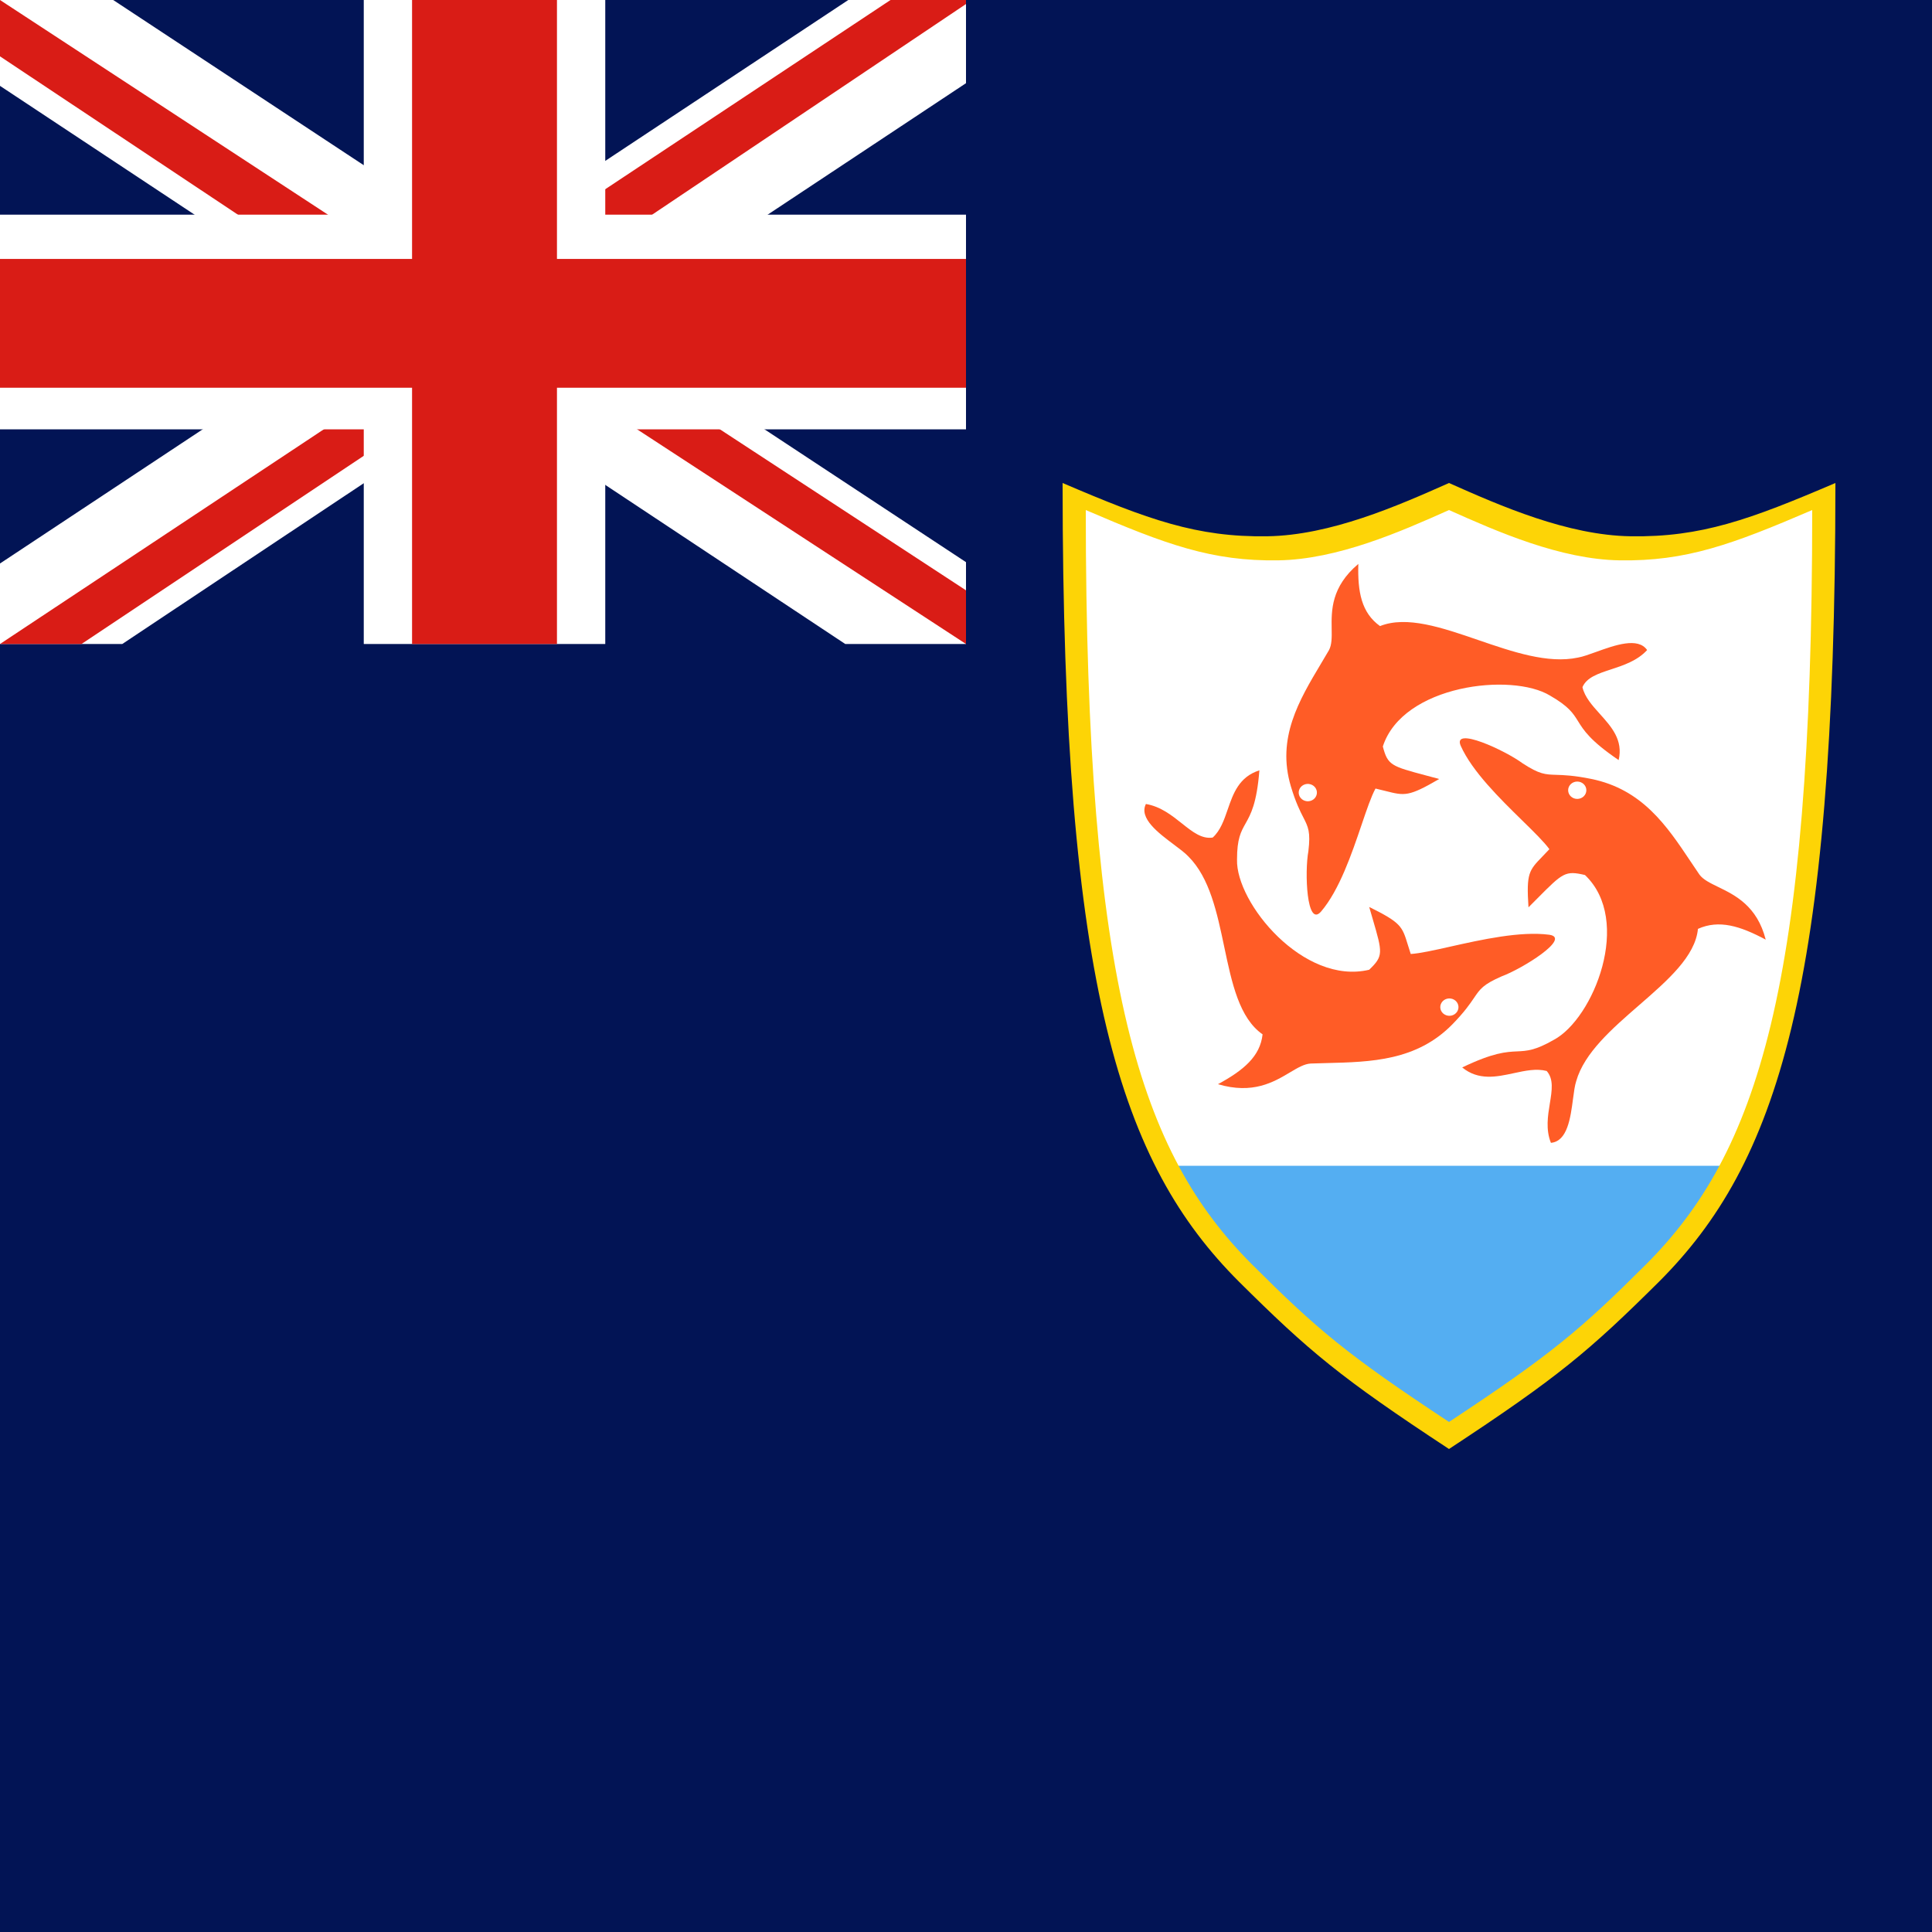 <svg width="120" height="120" viewBox="0 0 120 120" fill="none" xmlns="http://www.w3.org/2000/svg">
<rect x="0" y="0" width="120" height="120" fill="#333333" stroke="none"/>
<g clip-path="url(#clip0_409_44823)">
<path d="M0 0H120V120H0V0Z" fill="#021455"/>
<path d="M0 0H60V40H0V0Z" fill="#021455"/>
<path d="M7.031 0L29.906 15.083L52.688 0H60V5.167L37.5 20.083L60 34.917V40H52.5L30 25.083L7.594 40H0V35L22.406 20.167L0 5.333V0H7.031Z" fill="white"/>
<path d="M39.75 23.417L60 36.667V40L34.594 23.417H39.75ZM22.5 25.083L23.062 28L5.062 40H0L22.5 25.083ZM60 0V0.25L36.656 15.917L36.844 12.25L55.312 0H60ZM0 0L22.406 14.667H16.781L0 3.5V0Z" fill="#D91C16"/>
<path d="M22.594 0V40H37.594V0H22.594ZM0 13.333V26.667H60V13.333H0Z" fill="white"/>
<path d="M0 16.083V24.083H60V16.083H0ZM25.594 0V40H34.594V0H25.594Z" fill="#D91C16"/>
<path d="M66.961 31.2C66.961 61.402 70.463 71.809 77.474 78.82C81.655 82.971 83.509 84.533 90.001 88.8C96.493 84.533 98.347 82.971 102.528 78.82C109.539 71.809 113.041 61.402 113.041 31.2C107.942 33.383 105.036 34.442 100.831 34.377C97.069 34.319 93.083 32.572 90.001 31.2C86.919 32.572 82.933 34.319 79.171 34.377C74.966 34.442 72.06 33.383 66.961 31.2Z" fill="white"/>
<path d="M72.74 72.411C74.084 74.962 75.661 77.007 77.474 78.82C81.655 82.971 83.508 84.533 90.001 88.8C96.493 84.533 98.347 82.971 102.528 78.82C104.341 77.007 105.917 74.962 107.261 72.411H72.74Z" fill="#54AEF2"/>
<path d="M66 30C66 61.461 69.648 72.301 76.951 79.604C81.306 83.928 83.237 85.555 90 90C96.763 85.555 98.694 83.928 103.049 79.604C110.352 72.301 114 61.461 114 30C108.688 32.274 105.661 33.377 101.281 33.309C97.362 33.249 93.211 31.429 90 30C86.789 31.429 82.638 33.249 78.719 33.309C74.339 33.377 71.312 32.274 66 30ZM67.44 31.68C72.433 33.827 75.278 34.868 79.396 34.804C83.079 34.747 86.982 33.029 90 31.68C93.018 33.029 96.921 34.747 100.604 34.804C104.722 34.868 107.567 33.827 112.56 31.68C112.56 61.379 109.131 71.612 102.266 78.506C98.172 82.588 96.357 84.124 90 88.32C83.643 84.124 81.828 82.588 77.734 78.506C70.869 71.612 67.44 61.379 67.44 31.68Z" fill="#FDD406"/>
<path fill-rule="evenodd" clip-rule="evenodd" d="M94.55 50.963C93.17 49.611 91.436 47.912 90.727 46.321C90.2 45.089 93.49 46.608 94.573 47.412C95.623 48.095 95.965 48.106 96.668 48.127C97.13 48.142 97.747 48.161 98.822 48.378C102.011 49.022 103.535 51.305 105.015 53.521C105.194 53.789 105.373 54.056 105.553 54.319C105.781 54.634 106.212 54.843 106.717 55.089C107.766 55.599 109.137 56.265 109.672 58.363C108.08 57.511 106.771 57.108 105.462 57.694C105.3 59.399 103.58 60.893 101.806 62.435C100.13 63.891 98.405 65.39 97.903 67.147C97.813 67.417 97.76 67.818 97.702 68.26C97.548 69.431 97.356 70.89 96.33 70.984C95.999 70.157 96.138 69.305 96.264 68.535C96.395 67.734 96.511 67.022 96.068 66.521C95.43 66.353 94.734 66.503 94.022 66.657C92.948 66.888 91.836 67.129 90.82 66.301C92.759 65.371 93.554 65.334 94.231 65.303C94.84 65.275 95.353 65.251 96.518 64.582C98.978 63.26 101.421 57.18 98.445 54.349C97.219 54.06 97.069 54.212 95.496 55.794C95.327 55.965 95.142 56.151 94.937 56.356C94.798 54.236 94.963 54.065 95.805 53.196C95.933 53.064 96.075 52.917 96.235 52.744C95.906 52.291 95.277 51.675 94.55 50.963ZM98.531 49.083C98.531 49.38 98.278 49.622 97.966 49.622C97.654 49.622 97.4 49.38 97.4 49.083C97.4 48.785 97.654 48.544 97.966 48.544C98.278 48.544 98.531 48.785 98.531 49.083Z" fill="#FF5C26"/>
<path fill-rule="evenodd" clip-rule="evenodd" d="M84.57 51.23C83.96 53.025 83.195 55.28 82.051 56.621C81.154 57.641 81.027 54.158 81.266 52.87C81.409 51.666 81.259 51.373 80.951 50.769C80.748 50.373 80.478 49.844 80.177 48.837C79.284 45.848 80.689 43.496 82.053 41.213C82.218 40.937 82.383 40.662 82.542 40.387C82.728 40.047 82.721 39.587 82.712 39.047C82.695 37.924 82.672 36.458 84.368 35.026C84.321 36.766 84.559 38.057 85.715 38.887C87.371 38.228 89.561 38.979 91.819 39.755C93.953 40.487 96.148 41.24 98.012 40.843C98.305 40.793 98.701 40.65 99.139 40.492C100.296 40.075 101.739 39.555 102.306 40.376C101.694 41.042 100.838 41.322 100.066 41.576C99.262 41.84 98.547 42.075 98.289 42.682C98.431 43.299 98.895 43.815 99.371 44.344C100.087 45.14 100.83 45.966 100.537 47.209C98.769 46.009 98.363 45.355 98.018 44.8C97.707 44.3 97.445 43.879 96.281 43.208C93.906 41.753 87.126 42.534 85.89 46.365C86.196 47.533 86.406 47.589 88.608 48.175C88.845 48.238 89.105 48.307 89.391 48.385C87.489 49.492 87.254 49.432 86.054 49.129C85.873 49.083 85.669 49.032 85.435 48.978C85.168 49.467 84.891 50.284 84.57 51.23ZM80.966 48.752C81.242 48.613 81.585 48.714 81.731 48.977C81.876 49.24 81.771 49.566 81.495 49.706C81.219 49.845 80.876 49.744 80.73 49.481C80.585 49.218 80.69 48.891 80.966 48.752Z" fill="#FF5C26"/>
<path fill-rule="evenodd" clip-rule="evenodd" d="M90.092 58.794C92.019 58.363 94.439 57.821 96.235 58.06C97.614 58.265 94.553 60.171 93.273 60.642C92.118 61.148 91.933 61.422 91.551 61.986C91.3 62.355 90.965 62.85 90.216 63.617C87.995 65.891 85.157 65.961 82.403 66.029C82.069 66.037 81.737 66.046 81.408 66.058C81.007 66.082 80.597 66.326 80.117 66.612C79.117 67.207 77.813 67.984 75.651 67.341C77.237 66.479 78.273 65.617 78.421 64.245C76.971 63.234 76.513 61.059 76.041 58.816C75.595 56.695 75.136 54.515 73.815 53.2C73.618 52.987 73.285 52.737 72.917 52.462C71.944 51.733 70.731 50.825 71.174 49.937C72.089 50.093 72.783 50.645 73.411 51.145C74.063 51.664 74.643 52.126 75.323 52.022C75.803 51.587 76.026 50.941 76.254 50.28C76.599 49.283 76.956 48.251 78.223 47.847C78.06 49.91 77.684 50.579 77.364 51.148C77.076 51.66 76.833 52.092 76.834 53.388C76.755 56.079 80.964 61.207 85.042 60.233C85.933 59.38 85.874 59.179 85.261 57.08C85.195 56.854 85.123 56.606 85.044 56.333C87.022 57.312 87.09 57.535 87.439 58.67C87.491 58.842 87.55 59.035 87.623 59.254C88.2 59.218 89.078 59.022 90.092 58.794ZM89.732 63.016C89.464 62.863 89.378 62.532 89.539 62.276C89.7 62.021 90.047 61.939 90.315 62.092C90.582 62.245 90.669 62.577 90.508 62.832C90.347 63.087 90 63.17 89.732 63.016Z" fill="#FF5C26"/>
</g>
<defs>
<clipPath id="clip0_409_44823">
<rect width="120" height="120" fill="white"/>
</clipPath>
</defs>
</svg>
